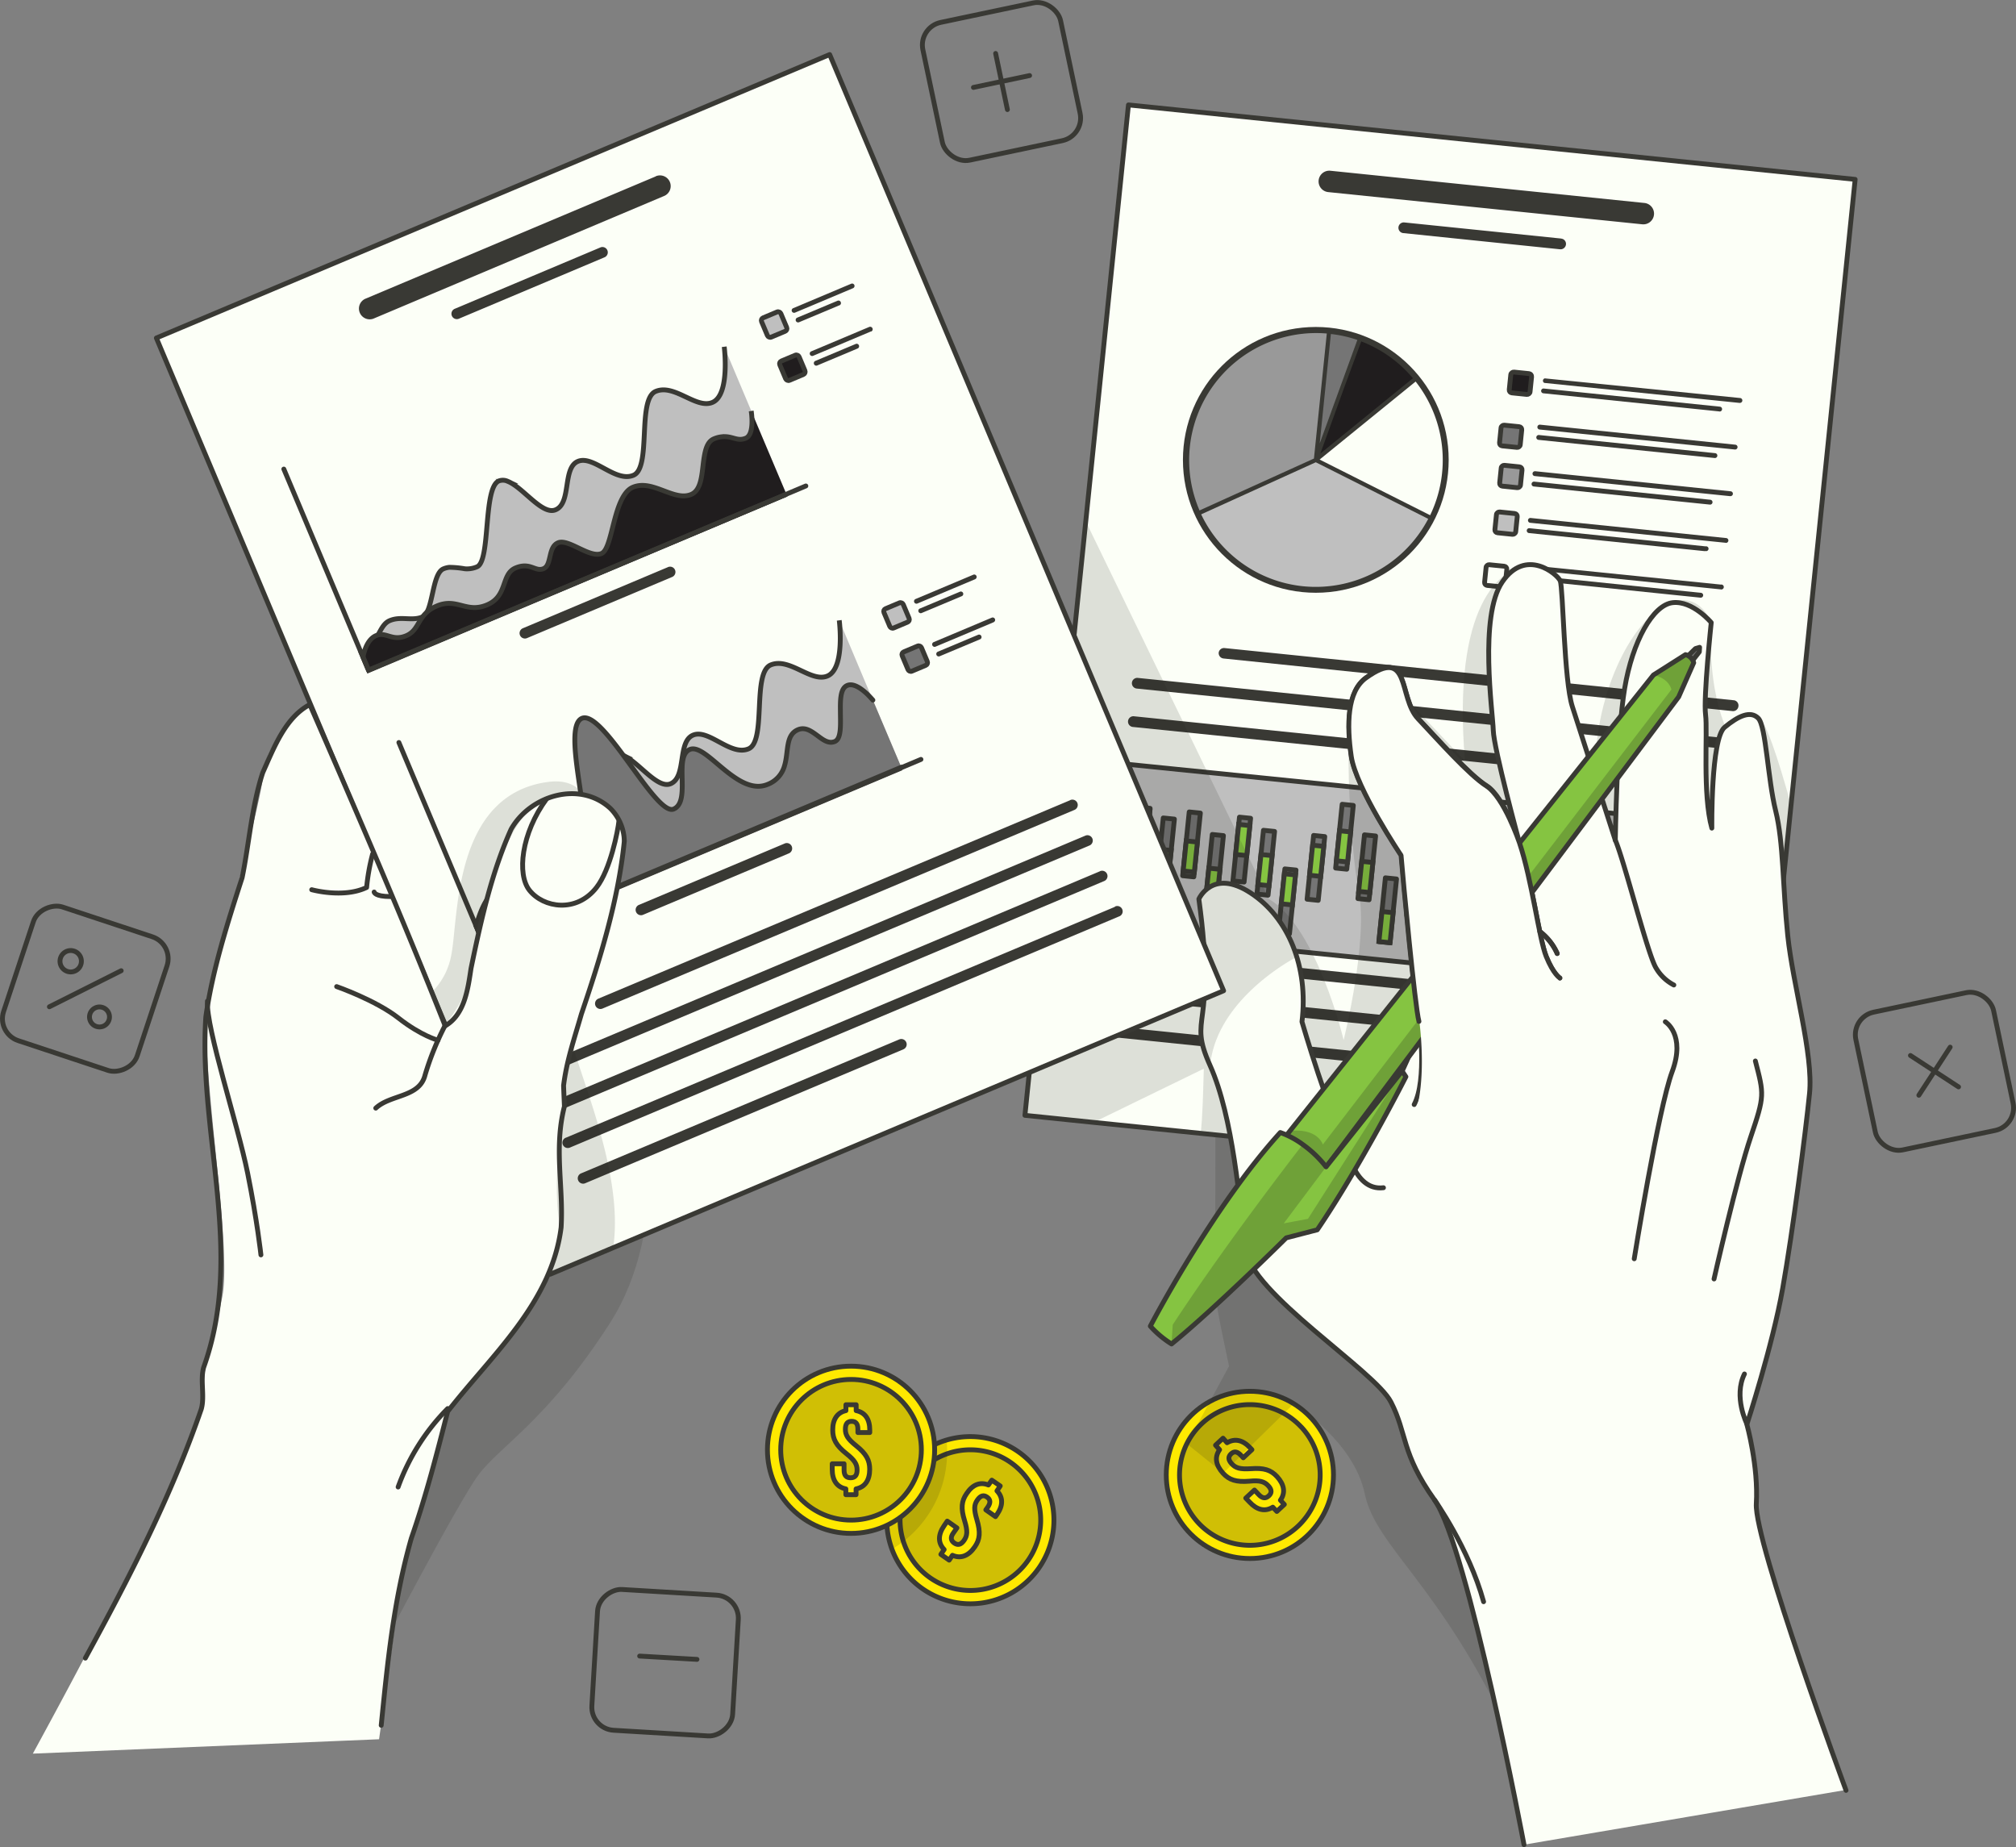 <svg xmlns="http://www.w3.org/2000/svg" xmlns:xlink="http://www.w3.org/1999/xlink" viewBox="0 0 833.13 763.19"><rect x="0" y="0" width="833.13" height="763.19" fill="#808080" stroke="none"/><defs><style>.cls-1,.cls-2,.cls-31{fill:none;}.cls-10,.cls-15,.cls-16,.cls-17,.cls-18,.cls-19,.cls-2,.cls-20,.cls-21,.cls-27,.cls-28,.cls-29,.cls-30,.cls-31,.cls-6{stroke:#393934;stroke-width:2px;}.cls-16,.cls-17,.cls-19,.cls-2,.cls-6{stroke-linecap:round;stroke-linejoin:round;}.cls-3,.cls-6{fill:#ffe900;}.cls-4{clip-path:url(#clip-path);}.cls-5,.cls-7{fill:#1e1e18;fill-opacity:0.7;}.cls-5{opacity:0.3;}.cls-22,.cls-5,.cls-7{isolation:isolate;}.cls-7{opacity:0.2;}.cls-19,.cls-8{fill:#fcfff7;}.cls-9{fill:#393934;}.cls-10,.cls-14,.cls-18,.cls-27,.cls-28{fill:#bfbfbf;}.cls-10,.cls-21{stroke-miterlimit:10;}.cls-11,.cls-15,.cls-29,.cls-30{fill:#201D1E;}.cls-12,.cls-16{fill:#757575;}.cls-13,.cls-17{fill:#999;}.cls-15,.cls-18{stroke-miterlimit:10;}.cls-20,.cls-21,.cls-22,.cls-23{fill:#85c441;}.cls-20{stroke-miterlimit:10;}.cls-22{opacity:0.4;}.cls-24{clip-path:url(#clip-path-2);}.cls-25{clip-path:url(#clip-path-3);}.cls-26{clip-path:url(#clip-path-4);}.cls-27,.cls-29,.cls-31{stroke-miterlimit:10;}.cls-28,.cls-30{stroke-miterlimit:10;}</style><clipPath id="clip-path"><path class="cls-1" d="M429.43,647.73a34.54,34.54,0,1,1-8.82-48.05A34.54,34.54,0,0,1,429.43,647.73Z"/></clipPath><clipPath id="clip-path-2"><path class="cls-1" d="M699.94,273.84l-6.22,14.1-167.22,223L507.88,499l25.21-31.72L683.29,278.9l13.26-8.41A4.75,4.75,0,0,1,699.94,273.84Z"/></clipPath><clipPath id="clip-path-3"><path class="cls-1" d="M581,444.89s-18.75,37-36.63,63.25l-12.82,3.32s-29.44,29.24-47.4,43.84a40.17,40.17,0,0,1-8.77-7.36s25.5-49,53.71-80a35.81,35.81,0,0,1,9.24,4.91,46,46,0,0,1,9.68,9.27l31.43-39.56Z"/></clipPath><clipPath id="clip-path-4"><polygon class="cls-1" points="505.67 409.36 253.41 515.52 227.41 526.47 178.41 410.04 64.62 139.65 342.87 22.54 505.67 409.36"/></clipPath></defs><g id="Layer_2" data-name="Layer 2"><g id="Layer_1-2" data-name="Layer 1"><g id="freepik--Graphics--inject-166"><rect class="cls-2" x="384.79" y="4.61" width="58.17" height="58.17" rx="9.54" transform="translate(1.94 85.99) rotate(-11.89)"/><line class="cls-2" x1="411.45" y1="22.08" x2="416.32" y2="45.28"/><line class="cls-2" x1="425.49" y1="31.22" x2="402.28" y2="36.12"/><rect class="cls-2" x="770.35" y="413.55" width="58.17" height="58.17" rx="9.54" transform="translate(-74.05 174.21) rotate(-11.89)"/><line class="cls-2" x1="805.93" y1="432.66" x2="792.98" y2="452.54"/><line class="cls-2" x1="809.38" y1="449.09" x2="789.51" y2="436.11"/><rect class="cls-2" x="245.73" y="657.9" width="58.28" height="58.28" rx="9.56" transform="translate(-427.4 920.27) rotate(-86.57)"/><line class="cls-2" x1="288.04" y1="685.63" x2="264.34" y2="684.26"/><rect class="cls-2" x="6.16" y="379.44" width="58.17" height="58.17" rx="9.54" transform="translate(-363.63 313.5) rotate(-71.67)"/><line class="cls-2" x1="50.09" y1="401.08" x2="20.41" y2="415.98"/><path class="cls-2" d="M33.07,395a4.42,4.42,0,1,1-.07-.12A.75.75,0,0,1,33.07,395Z"/><path class="cls-2" d="M44.84,418.4a4.13,4.13,0,1,1-.06-.12Z"/></g><g id="freepik--Coins--inject-166"><path class="cls-3" d="M429.43,647.73a34.54,34.54,0,1,1-8.82-48.05A34.54,34.54,0,0,1,429.43,647.73Z"/><g class="cls-4"><path class="cls-5" d="M424.93,644.61a29.06,29.06,0,1,1-7.39-40.43A29.07,29.07,0,0,1,424.93,644.61Z"/><path class="cls-2" d="M424.93,644.61a29.06,29.06,0,1,1-7.39-40.43A29.07,29.07,0,0,1,424.93,644.61Z"/><path class="cls-6" d="M408.47,613.57l1.4-2,3.49,2.4L412,616c2.61,2.72,2.55,6.11,0,9.78l-.6.87-4-2.8.79-1.12c1.33-1.88,1.07-3.21-.28-4.15s-2.64-.75-4,1.2-1.5,3.75-.21,8.1c1.56,5.21,1.28,8.18-.86,11.25-2.55,3.75-5.78,5-9.23,3.49l-1.36,2-3.43-2.38,1.36-2c-2.64-2.74-2.55-6.17,0-9.86l1.28-1.88,4,2.8L394,633.38c-1.35,1.88-1,3.23.37,4.18s2.7.83,4.05-1.12,1.52-3.86.21-8.1c-1.6-5.15-1.3-8.15.86-11.25C401.87,613.46,405,612.16,408.47,613.57Z"/><path class="cls-7" d="M391.39,600.09a46.52,46.52,0,0,1-22.76,40A34.51,34.51,0,0,1,389,595.74c.72-.27,1.44-.51,2.18-.73A45.37,45.37,0,0,1,391.39,600.09Z"/></g><path class="cls-2" d="M429.43,647.73a34.54,34.54,0,1,1-8.82-48.05A34.54,34.54,0,0,1,429.43,647.73Z"/><circle class="cls-6" cx="351.7" cy="599.02" r="34.55"/><circle class="cls-5" cx="351.7" cy="599.02" r="29.06"/><circle class="cls-2" cx="351.7" cy="599.02" r="29.06"/><path class="cls-6" d="M349.58,582.84v-2.43h4.24v2.43c3.75.77,5.62,3.58,5.62,8.06v1h-4.91v-1.37c0-2.36-.93-3.26-2.58-3.26s-2.59.9-2.59,3.26.94,4,4.42,6.79c4.24,3.39,5.63,6,5.63,9.75,0,4.48-1.88,7.36-5.63,8.11v2.4h-4.23v-2.4c-3.75-.75-5.63-3.63-5.63-8.11V604.8h4.9v2.58c0,2.36,1,3.21,2.68,3.21s2.7-.85,2.7-3.21-.94-4-4.45-6.78c-4.23-3.36-5.62-6-5.62-9.77C344.11,586.48,346,583.65,349.58,582.84Z"/><circle class="cls-6" cx="516.52" cy="609.4" r="34.55"/><path class="cls-5" d="M537.8,589.65a29.06,29.06,0,1,1-41.07-1.51h0a29,29,0,0,1,41,1.47Z"/><path class="cls-2" d="M537.8,589.65a29.06,29.06,0,1,1-41.07-1.51h0a29,29,0,0,1,41,1.47Z"/><path class="cls-6" d="M504,599l-1.67-1.87,3.1-2.89,1.67,1.87c3.22-1.87,6.52-1.16,9.56,2.12l.71.75-3.58,3.34-.94-1c-1.61-1.73-2.91-1.75-4.1-.62s-1.3,2.42.3,4.14,3.43,2.29,7.87,2c5.42-.41,8.25.49,10.82,3.26,3,3.28,3.58,6.69,1.4,9.75l1.63,1.76-3.11,2.89L526,622.74c-3.24,2-6.58,1.16-9.62-2.12L514.82,619l3.6-3.34,1.76,1.88c1.61,1.72,2.94,1.65,4.16.52s1.39-2.46-.23-4.18-3.44-2.32-7.85-1.87c-5.4.43-8.27-.51-10.82-3.29C502.42,605.4,501.84,602.08,504,599Z"/></g><path class="cls-7" d="M502.29,459.25s-.15,71.68,0,75.86,5.63,29.36,5.63,29.36l-17.42,32.1,15,12.07L534.65,580s24.82,15.32,29.36,37.25,31.55,37.91,59.57,98.65,60-135.9,60-135.9L597.1,471.11Z"/><polygon class="cls-8" points="766.66 74.12 740.17 332.6 723.88 491.6 496.22 468.28 451.92 463.75 423.56 460.84 448.7 215.45 466.34 43.35 766.66 74.12"/><polygon class="cls-1" points="766.66 74.12 740.17 332.6 723.88 491.6 496.22 468.28 451.92 463.75 423.56 460.84 448.7 215.45 466.34 43.35 766.66 74.12"/><path class="cls-9" d="M679.43,83.85,549.8,70.55a4.43,4.43,0,1,0-.9,8.82L678.53,92.66a4.43,4.43,0,1,0,.9-8.81Z"/><path class="cls-9" d="M645.16,98.56l-64.81-6.65a2.21,2.21,0,1,0-.45,4.4h0L644.71,103a2.24,2.24,0,0,0,2.44-2,2.18,2.18,0,0,0-1.95-2.41Z"/><path class="cls-9" d="M716.49,289.33,506.08,267.77a2.21,2.21,0,0,0-2.44,1.87,2.24,2.24,0,0,0,2,2.44L716,293.81a2.21,2.21,0,0,0,2.42-2h0a2.19,2.19,0,0,0-1.86-2.48Z"/><path class="cls-9" d="M714.94,305.17,470.2,280.1a2.21,2.21,0,0,0-2.42,1.95v0a2.22,2.22,0,0,0,1.88,2.44l244.66,25.06a2.21,2.21,0,1,0,.45-4.4Z"/><path class="cls-9" d="M644.73,314,468.51,295.94a2.22,2.22,0,0,0-.47,4.41h0l176.22,18a2.21,2.21,0,0,0,2.42-2h0a2.19,2.19,0,0,0-1.94-2.42Z"/><rect class="cls-10" x="550.45" y="236.62" width="70.22" height="247.94" transform="matrix(0.1, -0.99, 0.99, 0.1, 167.16, 906.35)"/><circle class="cls-9" cx="543.77" cy="190.01" r="54.91"/><path class="cls-8" d="M545.35,189.88l45.67,23a52.5,52.5,0,0,0-6-55.23Z"/><path class="cls-11" d="M545.65,187.4l38.25-31.12a52.38,52.38,0,0,0-21.35-15.22l-7,18.93Z"/><path class="cls-12" d="M550,138l-4.62,45.21,15.56-42.76A52,52,0,0,0,550,138Z"/><path class="cls-13" d="M543,189.46l5.31-51.66a52.5,52.5,0,0,0-52.59,73.11Z"/><path class="cls-14" d="M538.44,242.22a52.48,52.48,0,0,0,51.79-27.84L543.76,191l-47.37,21.52A52.5,52.5,0,0,0,538.44,242.22Z"/><rect class="cls-15" x="624" y="154.04" width="8.64" height="8.64" rx="1.18" transform="translate(406.75 767.26) rotate(-84.15)"/><path class="cls-9" d="M718.93,166.48l-80.72-8.27a1,1,0,0,1-.49-1.31,1,1,0,0,1,.69-.56l80.73,8.12a1,1,0,0,1-.21,2Z"/><path class="cls-9" d="M710.59,170l-72.81-7.5a1,1,0,0,1-.89-1.09,1,1,0,0,1,1.06-.88h0l72.81,7.5a1,1,0,0,1-.2,2Z"/><rect class="cls-16" x="622.03" y="173.29" width="8.64" height="8.64" rx="1.18" transform="matrix(0.1, -0.99, 0.99, 0.1, 385.82, 782.59)"/><path class="cls-9" d="M717,185.73l-80.76-8.26a1,1,0,0,1,.21-2l80.7,8.27a1,1,0,0,1,.9,1.08A1,1,0,0,1,717,185.73Z"/><path class="cls-9" d="M708.6,189.24l-72.79-7.5a1,1,0,0,1,.18-2l72.82,7.5a1,1,0,1,1-.21,2Z"/><rect class="cls-17" x="620.06" y="192.56" width="8.64" height="8.64" rx="1.18" transform="translate(364.88 797.94) rotate(-84.15)"/><path class="cls-9" d="M714.94,205l-80.61-8.29a1,1,0,1,1,0-2l.17,0L715.24,203a1,1,0,0,1,.89,1.09,1,1,0,0,1-1.1.9Z"/><path class="cls-9" d="M706.63,208.49,633.82,201a1,1,0,0,1-.88-1.08A1,1,0,0,1,634,199l72.81,7.49a1,1,0,1,1-.21,2Z"/><rect class="cls-18" x="618.08" y="211.83" width="8.64" height="8.64" rx="1.18" transform="translate(343.94 813.28) rotate(-84.15)"/><path class="cls-9" d="M713.06,224.26,632.36,216a1,1,0,0,1-.9-1.08h0a1,1,0,0,1,1.09-.9l80.72,8.29a1,1,0,1,1,0,2Z"/><path class="cls-9" d="M704.66,227.74l-72.81-7.49a1,1,0,0,1,.21-2l72.81,7.5a1,1,0,0,1,1.18.76,1,1,0,0,1-.76,1.18,1.05,1.05,0,0,1-.63-.07Z"/><rect class="cls-19" x="616.11" y="231.08" width="8.64" height="8.64" rx="1.18" transform="matrix(0.1, -0.99, 0.99, 0.1, 323.02, 828.61)"/><path class="cls-9" d="M711,243.51l-80.73-8.27a1,1,0,0,1-.48-1.31,1,1,0,0,1,.69-.56l80.67,8.17a1,1,0,0,1,.41,2,1,1,0,0,1-.62-.07Z"/><path class="cls-9" d="M702.7,246.94l-72.82-7.5a1,1,0,1,1,0-2h.18l72.79,7.5a1,1,0,0,1,0,2Z"/><rect class="cls-16" x="665.53" y="369.35" width="26.49" height="4.63" transform="translate(239.86 1009.02) rotate(-84.15)"/><rect class="cls-20" x="672.24" y="372.34" width="12.47" height="4.63" transform="translate(236.62 1011.41) rotate(-84.15)"/><rect class="cls-16" x="676.6" y="363.75" width="26.49" height="4.63" transform="translate(255.37 1015.01) rotate(-84.15)"/><rect class="cls-21" x="683.59" y="363.74" width="12.47" height="4.63" transform="translate(255.37 1014.98) rotate(-84.15)"/><rect class="cls-16" x="686.45" y="369.85" width="26.49" height="4.63" transform="translate(258.15 1030.27) rotate(-84.15)"/><rect class="cls-20" x="693.76" y="366.93" width="12.47" height="4.63" transform="translate(261.32 1027.96) rotate(-84.15)"/><rect class="cls-16" x="655.69" y="363.09" width="26.49" height="4.63" transform="translate(237.26 993.61) rotate(-84.15)"/><rect class="cls-20" x="662.41" y="366.06" width="12.47" height="4.63" transform="translate(234.04 995.98) rotate(-84.15)"/><rect class="cls-16" x="644.53" y="369.79" width="26.49" height="4.63" transform="translate(220.56 988.52) rotate(-84.15)"/><rect class="cls-20" x="651.12" y="373.81" width="12.47" height="4.63" transform="translate(216.19 991.71) rotate(-84.15)"/><rect class="cls-16" x="634.84" y="361.92" width="26.49" height="4.63" transform="translate(219.69 971.83) rotate(-84.15)"/><rect class="cls-20" x="641.24" y="367.94" width="12.47" height="4.63" transform="translate(213.15 976.62) rotate(-84.15)"/><rect class="cls-16" x="623.05" y="374.65" width="26.49" height="4.63" transform="translate(196.44 971.52) rotate(-84.15)"/><rect class="cls-20" x="629.43" y="380.64" width="12.47" height="4.63" transform="translate(189.91 976.28) rotate(-84.15)"/><rect class="cls-16" x="614.38" y="356.97" width="26.49" height="4.63" transform="translate(206.24 947.02) rotate(-84.15)"/><rect class="cls-20" x="621.1" y="359.98" width="12.47" height="4.63" transform="translate(202.98 949.43) rotate(-84.15)"/><rect class="cls-16" x="604.15" y="354.4" width="26.49" height="4.63" transform="translate(199.61 934.53) rotate(-84.15)"/><rect class="cls-20" x="611.48" y="351.41" width="12.47" height="4.63" transform="translate(202.87 932.17) rotate(-84.15)"/><rect class="cls-16" x="592.11" y="369.86" width="26.49" height="4.63" transform="translate(173.41 936.44) rotate(-84.15)"/><rect class="cls-20" x="599.52" y="365.9" width="12.47" height="4.63" transform="translate(177.71 933.29) rotate(-84.15)"/><rect class="cls-16" x="582.92" y="357.2" width="26.49" height="4.63" transform="translate(177.75 915.93) rotate(-84.15)"/><rect class="cls-20" x="589.72" y="359.22" width="12.47" height="4.63" transform="translate(175.56 917.53) rotate(-84.15)"/><rect class="cls-16" x="571.81" y="363.05" width="26.49" height="4.63" transform="translate(161.96 910.13) rotate(-84.15)"/><rect class="cls-20" x="578.54" y="366.02" width="12.47" height="4.63" transform="translate(158.76 912.52) rotate(-84.15)"/><rect class="cls-16" x="560.23" y="373.81" width="26.49" height="4.63" transform="translate(140.86 908.27) rotate(-84.15)"/><rect class="cls-20" x="566.56" y="380.76" width="12.47" height="4.63" transform="translate(133.33 913.84) rotate(-84.15)"/><rect class="cls-16" x="551.59" y="356.04" width="26.49" height="4.63" transform="translate(150.77 883.72) rotate(-84.15)"/><rect class="cls-20" x="558.18" y="360.02" width="12.47" height="4.63" transform="translate(146.44 886.88) rotate(-84.15)"/><rect class="cls-16" x="542.38" y="343.41" width="26.49" height="4.63" transform="translate(155.06 863.22) rotate(-84.15)"/><rect class="cls-20" x="549.01" y="347.39" width="12.47" height="4.63" transform="translate(150.76 866.41) rotate(-84.15)"/><rect class="cls-16" x="530.58" y="356.28" width="26.49" height="4.63" transform="translate(131.66 863.04) rotate(-84.15)"/><rect class="cls-20" x="537.9" y="353.35" width="12.47" height="4.63" transform="translate(134.85 860.71) rotate(-84.15)"/><rect class="cls-16" x="518.7" y="370.11" width="26.49" height="4.63" transform="translate(107.23 863.64) rotate(-84.15)"/><rect class="cls-20" x="526.2" y="365.16" width="12.47" height="4.63" transform="translate(112.6 859.68) rotate(-84.15)"/><rect class="cls-16" x="509.84" y="354.15" width="26.49" height="4.63" transform="translate(115.16 840.5) rotate(-84.15)"/><rect class="cls-20" x="516.54" y="357.18" width="12.47" height="4.63" transform="translate(111.87 842.91) rotate(-84.15)"/><rect class="cls-16" x="499.92" y="348.73" width="26.49" height="4.63" transform="translate(111.65 825.75) rotate(-84.15)"/><rect class="cls-20" x="507.34" y="344.76" width="12.47" height="4.63" transform="translate(115.95 822.6) rotate(-84.15)"/><rect class="cls-16" x="488.69" y="355.89" width="26.49" height="4.63" transform="translate(94.44 821.01) rotate(-84.15)"/><rect class="cls-20" x="495" y="362.84" width="12.47" height="4.63" transform="translate(86.89 826.56) rotate(-84.15)"/><rect class="cls-16" x="479.16" y="346.57" width="26.49" height="4.63" transform="translate(95.15 803.17) rotate(-84.15)"/><rect class="cls-20" x="485.67" y="351.58" width="12.47" height="4.63" transform="translate(89.71 807.16) rotate(-84.15)"/><rect class="cls-16" x="468.43" y="349.07" width="26.49" height="4.63" transform="translate(83.03 794.73) rotate(-84.15)"/><rect class="cls-20" x="474.83" y="355.05" width="12.47" height="4.63" transform="translate(76.53 799.5) rotate(-84.15)"/><rect class="cls-16" x="458.4" y="344.61" width="26.49" height="4.63" transform="translate(78.45 780.76) rotate(-84.15)"/><rect class="cls-20" x="466.03" y="338.71" width="12.47" height="4.63" transform="translate(84.88 776.07) rotate(-84.15)"/><path class="cls-9" d="M703.41,416.94,493,395.36a2.23,2.23,0,0,0-2.43,2,2.19,2.19,0,0,0,1.94,2.41h0L703,421.28a2.18,2.18,0,1,0,.45-4.34Z"/><path class="cls-9" d="M701.81,432.78,457.13,407.69a2.22,2.22,0,0,0-2.43,2,2.19,2.19,0,0,0,1.94,2.42h0l244.67,25.08a2.22,2.22,0,0,0,2.41-2,2.19,2.19,0,0,0-1.94-2.41Z"/><path class="cls-9" d="M597.4,438.16,455.5,423.61a2.22,2.22,0,0,0-2.43,2,2.2,2.2,0,0,0,2,2.41h0L597,442.56a2.21,2.21,0,0,0,.45-4.4Z"/><path class="cls-7" d="M726.62,296.6c-7.26-.58-9.77,11-9.77,11s-11.47-15-9.66-50.39c0,0-5.62-15.68-20.62-6.21S656,293.81,659.71,330.18l-29.13-96.9C620.49,235.41,600,249,605.4,314.41l-31.87-33.74s-8.62-2.78-13.5,4.85-2.55,62.28,1.48,82.71-6.24,61.49-6.24,61.49-11-46.49-30.86-58.26l-75.68-156L423.56,460.84l28.36,2.91,45.56-22.18c-.27,10.25-.51,19.68-1.26,26.71L723.88,491.6l16.29-159C734.64,312.78,729.35,296.81,726.62,296.6Z"/><polygon class="cls-2" points="766.66 74.12 740.17 332.6 723.88 491.6 496.22 468.28 451.92 463.75 423.56 460.84 448.7 215.45 466.34 43.35 766.66 74.12"/><path class="cls-8" d="M762.91,739.55l-133.1,22.64s-23.17-123.07-37-142.47-11.25-27.37-18-40.44c-4-7.89-24.37-22.61-40.28-37.14h0c-1.39-1.25-2.74-2.51-4-3.74-.56-.51-1.09-1-1.61-1.56-2.12-2.1-4.09-4.14-5.83-6.15-.64-.71-1.27-1.42-1.88-2.14a30.38,30.38,0,0,1-6.45-11.41,3,3,0,0,1-.11-.58,4.08,4.08,0,0,1-.11-.7c-.36-2.9-.73-6.22-1.11-9.82a19.35,19.35,0,0,0-.24-2.21l-.12-.9c-.31-3-.67-6.19-1.08-9.47s-.87-7-1.39-10.57c-.17-1.24-.34-2.48-.54-3.75h0c-.21-1.39-.44-2.78-.66-4.18l-.66-3.62a3.7,3.7,0,0,0-.11-.56l-.79-4.17a1.79,1.79,0,0,1-.09-.46c-.26-1.22-.51-2.42-.79-3.64-.58-2.72-1.23-5.38-1.87-8a98.54,98.54,0,0,0-5-14.25c-9.6-21.42,2.89-13.68-4.63-68.81,0,0,5.53-12.79,21.3-2.57a41.64,41.64,0,0,1,3.52,2.57h0a44,44,0,0,1,8.38,9,51.71,51.71,0,0,1,7.24,15A65,65,0,0,1,538,422.24s11.85,40.61,18.09,49.85,32.06-43.85,30.39-50a84.64,84.64,0,0,1-1.33-8.39c-.11-.92-.22-1.88-.35-2.93s-.25-2.1-.36-3.21a11.93,11.93,0,0,0-.21-1.63v-.65c-.22-2.12-.48-4.37-.73-6.69a15.69,15.69,0,0,0-.2-1.88c-.12-1.11-.23-2.25-.34-3.37a5.42,5.42,0,0,1,0-.57,18.11,18.11,0,0,0-.21-1.87c-.15-1.31-.28-2.64-.41-4s-.23-2.28-.34-3.43c-.22-2.15-.43-4.31-.64-6.39-.15-1.55-.3-3.09-.43-4.59a3.58,3.58,0,0,0-.09-1c-.79-8.25-1.41-15-1.63-17.93,0,0-18.75-27.78-20.62-40.86s-1.76-26.87,6.09-32.47c18.6-13.24,13.12,8.1,21.48,16.87s21.09,23.3,28.33,27.82c6.67,4.24,12.64,20.62,13.48,23.09-1-3.59-10.5-39-10.71-46.11-.24-7.5-6-47.17,3.75-61.4s22.71-3.18,23.91-.37,1.55,41.24,5,51.93,17.79,55.24,17.79,55.24.6-43.34,3.75-62.74,11.66-34.57,19.91-35.43,15.88,8.23,15.88,8.23-3.26,30.93-2.33,38.07-1.34,32.94,2.57,46.87c0,0-.45-37,5.29-41.68s10.67-7,13.89-3.75,3.92,25.07,7.2,38.23,2.87,31,5,51.57,10.65,49,9,65.31-6.88,56.69-11.06,80.41S722,588.62,722,588.62s4.85,17.34,3.91,32.8S762.91,739.55,762.91,739.55Z"/><path class="cls-22" d="M712.72,300.41h0c-.2.13-.71.54-1.44,1.16a23.13,23.13,0,0,1,1.46-2.44Z"/><path class="cls-7" d="M535.93,395.36s-33.21,16.87-35.83,45c-9.6-21.43,2.89-13.68-4.63-68.82,0,0,5.53-12.78,21.3-2.57,1.21.8,2.39,1.66,3.52,2.57h0a44.24,44.24,0,0,1,8.38,9Z"/><path class="cls-2" d="M629.81,762.19s-23.17-123.07-37-142.47-11.25-27.37-18-40.44-58-44.86-60.25-63.44-4.87-54.12-14.47-75.56,2.89-13.69-4.65-68.82c0,0,5.63-12.79,21.32-2.57s24.05,30.65,21.29,53.28c0,0,11.85,40.56,18.11,49.82s32-43.84,30.35-50.05-6.62-59-7.38-68.61c0,0-18.75-27.8-20.63-40.89s-1.76-26.86,6.1-32.45c18.59-13.23,13.12,8.1,21.48,16.87s21.09,23.29,28.31,27.82,13.51,23.49,13.51,23.49-10.59-38.88-10.79-46.39-6-47.17,3.75-61.38,22.72-3.21,23.92-.39,1.55,41.24,5,51.92l17.76,55.25s.61-43.34,3.86-62.75,11.66-34.56,19.91-35.43,15.87,8.23,15.87,8.23-3.26,30.94-2.34,38.08-1.33,32.92,2.59,46.86c0,0-.45-36.95,5.28-41.67s10.67-7,13.9-3.75,3.91,25.07,7.19,38.23,2.87,31,5,51.57,10.65,49,9,65.29-6.88,56.71-11.08,80.44-14.81,56.24-14.81,56.24,4.84,17.34,3.9,32.81,37.08,118.42,37.08,118.42"/><path class="cls-2" d="M667.55,347.14c3.88,9.11,13.46,47.58,16.87,52.9a18.22,18.22,0,0,0,7.31,6.94"/><path class="cls-2" d="M627.91,348.17c5.2,15.32,8.14,39.73,11.1,47.08s5.63,8.86,5.63,8.86"/><path class="cls-2" d="M636.33,384.88a23.18,23.18,0,0,1,7.2,9.09"/><path class="cls-2" d="M556.17,472s2.83,20.31,15.56,18.75"/><path class="cls-2" d="M586.52,422s3.3,24.15-2.1,34.38"/><path class="cls-2" d="M688.2,422.18s8.55,5.24,2.83,20.63-15.67,77.29-15.67,77.29"/><path class="cls-2" d="M725.42,438.38c3.58,13.87,3.9,14.23-1.88,31.27s-15.2,58.79-15.2,58.79"/><path class="cls-2" d="M721.91,588.32s-5.62-11.25-1-20.62"/><path class="cls-2" d="M592.82,619.74S607,639.59,613.11,661.8"/><polygon class="cls-16" points="696.83 271.74 700.65 267.98 702.38 267.47 702.26 269.34 698.76 273.82 696.83 271.74"/><path class="cls-23" d="M699.94,273.84l-6.22,14.1-167.22,223L507.88,499l25.21-31.72L683.29,278.9l13.26-8.41A4.75,4.75,0,0,1,699.94,273.84Z"/><g class="cls-24"><path class="cls-5" d="M699.94,273.84l-6.22,14.1-167.22,223L507.88,499l25.21-31.72c11.63-1.2,13.58,5.62,13.58,5.62l144.06-188c-1.42-5.06-7.49-6-7.49-6l13.25-8.42A4.74,4.74,0,0,1,699.94,273.84Z"/></g><path class="cls-2" d="M699.94,273.84l-6.22,14.1-167.22,223L507.88,499l25.21-31.72L683.29,278.9l13.26-8.41A4.75,4.75,0,0,1,699.94,273.84Z"/><path class="cls-23" d="M581,444.89s-18.75,37-36.63,63.25l-12.82,3.32s-29.44,29.24-47.4,43.84a40.17,40.17,0,0,1-8.77-7.36s25.5-49,53.71-80a35.81,35.81,0,0,1,9.24,4.91,46,46,0,0,1,9.68,9.27l31.43-39.56Z"/><g class="cls-25"><path class="cls-5" d="M581,444.89s-18.75,37-36.63,63.25l-12.82,3.32s-29.44,29.24-47.4,43.84l.49-7.94c19.48-29.75,44.23-62.21,53.69-74.47a46,46,0,0,1,9.68,9.27l-17.48,23.32,10-1.88,38.9-61.08Z"/></g><path class="cls-2" d="M581,444.89s-18.75,37-36.63,63.25l-12.82,3.32s-29.44,29.24-47.4,43.84a40.17,40.17,0,0,1-8.77-7.36s25.5-49,53.71-80a35.81,35.81,0,0,1,9.24,4.91,46,46,0,0,1,9.68,9.27l31.43-39.56Z"/><path class="cls-8" d="M644.6,404.08l-52.23,50.61-8.34,8.1c5.72-14.7,2.94-37.49,2.59-40.17h0V422a82.43,82.43,0,0,1-1.33-8.4c-.12-.92-.23-1.87-.36-2.92s-.24-2.1-.36-3.21a13.42,13.42,0,0,0-.2-1.63v-.66c-.23-2.12-.49-4.37-.73-6.69a15.49,15.49,0,0,0-.21-1.87c-.11-1.11-.23-2.25-.34-3.38a5.23,5.23,0,0,1,0-.56c0-.64-.15-1.29-.2-1.88-.15-1.31-.29-2.64-.42-4s-.22-2.29-.33-3.43c-.23-2.16-.44-4.31-.64-6.39-.15-1.56-.3-3.1-.43-4.6a3.3,3.3,0,0,0-.1-1c-.78-8.25-1.4-15-1.63-17.92,0,0-18.74-27.78-20.62-40.87s-1.76-26.86,6.09-32.47c18.6-13.23,13.13,8.1,21.49,16.87s21.09,23.31,28.32,27.82,13.29,23.34,13.29,23.34c5.2,15.3,8.14,39.71,11.1,47.06S644.6,404.08,644.6,404.08Z"/><path class="cls-2" d="M636.33,384.88a23.18,23.18,0,0,1,7.2,9.09"/><path class="cls-2" d="M644.62,404.08s-2.65-1.52-5.63-8.87-5.9-31.76-11.09-47.07c0,0-6.36-18.75-13.6-23.36s-20-19-28.3-27.82-2.89-30.18-21.49-16.87c-7.85,5.62-8,19.38-6.09,32.45S579,353.42,579,353.42c.77,9.64,5.72,62.43,7.39,68.61"/><g id="freepik--left-hand--inject-166"><path class="cls-7" d="M265.9,451.49s11.87,55.11-13.84,95.19-45.49,50.79-54.36,62.75S154,688.26,154,688.26L113.3,567.77l40.68-149Z"/><polygon class="cls-8" points="505.67 409.36 253.41 515.52 227.41 526.47 178.41 410.04 64.62 139.65 342.87 22.54 505.67 409.36"/><g class="cls-26"><path class="cls-9" d="M271,72.88,150.87,123.49a4.44,4.44,0,0,0,3.43,8.18h0L274.39,81a4.42,4.42,0,1,0-3.29-8.21l-.14.06Z"/><path class="cls-9" d="M248,102.29l-60,25.27a2.22,2.22,0,1,0,1.72,4.09l60-25.29a2.21,2.21,0,1,0-1.52-4.16Z"/><path class="cls-27" d="M346.83,256.31s2.53,19.89-4.88,23c-6.76,2.85-15.67-7.82-23.45-4.56s-1.65,31.5-9.15,34.65-16.53-8.44-23-5.63-2.55,17.25-9.22,20.06c-5.51,2.31-13.39-9.22-19.68-11.75a4.75,4.75,0,0,0-3.75-.19c-6.6,2.77-3.32,33.09-9,35.47a10.84,10.84,0,0,1-5.06.84,35.64,35.64,0,0,0-6.43-.62,8.24,8.24,0,0,0-2.4.62c-4.86,2-4.2,18-8.64,19.87s-8.83-.45-13.58,1.54-4.67,10.29-11.75,13.27l3,7.11,172.67-72.67"/><polyline class="cls-2" points="164.84 306.78 199.8 389.85 380.59 313.77"/><path class="cls-16" d="M360.72,289.27s-.86-1-2.14-2.3c-2.23-2.16-5.77-4.9-8.47-3.75s-2.87,5.47-2.81,10.16c0,5.62.56,11.81-2.31,13-2.44,1-4.61-.51-6.86-2.2-2.57-1.87-5.19-4-8.36-2.68-5.33,2.25-3.75,9.19-5.63,15.13a11.46,11.46,0,0,1-7,7.5c-4.59,1.87-9.26,0-13.66-3-7.5-5.06-14.1-13.27-18.41-11.46-6.88,2.91.69,21.51-6.69,24.62-4.13,1.74-12.68-11.25-21-22.5-6.56-8.86-13-16.59-16.87-15-8.91,3.75,5.77,48.24-.7,51l-.2.09a6.9,6.9,0,0,1-6.43-.62c-2.33-1.31-4.24-3.2-6.81-2.12-4.78,2-2,19.46-7.23,21.68s-8.42-1-14.35,1.5c-5,2.11-8,14.24-8,14.24l3,7.11L372.47,317"/><path class="cls-9" d="M324.16,348.57l-60,25.27a2.22,2.22,0,1,0,1.73,4.08l60-25.27a2.22,2.22,0,1,0-1.73-4.08Z"/><rect class="cls-28" x="366.18" y="249.96" width="8.64" height="8.64" rx="1.18" transform="translate(-69.62 163.6) rotate(-22.82)"/><path class="cls-9" d="M403.12,239.26l-24,10.1a1,1,0,0,1-1.31-.54,1,1,0,0,1,.52-1.3l24-10.1a1,1,0,0,1,.77,1.83Z"/><path class="cls-9" d="M397.48,246.32l-16.68,7a1,1,0,0,1-.78-1.83h0l16.68-7a1,1,0,0,1,1.3.52A1,1,0,0,1,397.48,246.32Z"/><rect class="cls-16" x="373.7" y="267.81" width="8.64" height="8.64" rx="1.18" transform="translate(-75.95 167.91) rotate(-22.82)"/><path class="cls-9" d="M410.62,257.1l-24,10.09a1,1,0,0,1-.77-1.88l24-10.1a1,1,0,1,1,.77,1.87Z"/><path class="cls-9" d="M405,264.15l-16.67,7a1,1,0,1,1-.78-1.87h0l16.68-7a1,1,0,0,1,1.32.56,1,1,0,0,1-.55,1.32Z"/><path class="cls-9" d="M442.19,330.66l-195,82a2.22,2.22,0,0,0,1.72,4.09l195-82.06a2.21,2.21,0,1,0-1.52-4.15l-.21.08Z"/><path class="cls-9" d="M448.38,345.34l-226.7,95.4a2.21,2.21,0,0,0,1.51,4.16l.21-.09,226.68-95.4a2.21,2.21,0,1,0-1.39-4.2l-.31.13Z"/><path class="cls-9" d="M454.55,360l-226.69,95.4a2.21,2.21,0,0,0,1.52,4.16l.21-.09,226.64-95.4a2.21,2.21,0,0,0-1.52-4.16l-.2.09Z"/><path class="cls-9" d="M460.73,374.7,234.05,470a2.21,2.21,0,1,0,1.39,4.19,1.2,1.2,0,0,0,.31-.13l226.69-95.4a2.2,2.2,0,0,0,1.4-2.79,2.22,2.22,0,0,0-2.8-1.41l-.31.13Z"/><path class="cls-9" d="M371.69,429.44,240.22,484.78a2.21,2.21,0,0,0,1.51,4.16l.21-.09,131.47-55.32a2.22,2.22,0,0,0-1.72-4.09Z"/><path class="cls-27" d="M299.29,143.27s2.53,19.91-4.88,23c-6.77,2.85-15.69-7.81-23.45-4.55s-1.65,31.47-9.15,34.64-16.55-8.43-23-5.72-2.55,17.25-9.22,20c-5.51,2.33-13.39-9.2-19.69-11.73a4.79,4.79,0,0,0-3.75-.19c-6.59,2.78-3.31,33.07-9,35.47a10.46,10.46,0,0,1-5.06.82,38.65,38.65,0,0,0-6.43-.6,8.57,8.57,0,0,0-2.4.62c-4.86,2-4.2,18-8.65,19.86s-8.83-.44-13.57,1.55-4.67,10.29-11.75,13.27l3,7.11L325,204.22"/><path class="cls-29" d="M310.44,169.8s1.58,9.63-2.23,11.25c-3.17,1.33-5.12-.53-8.45-.64a11,11,0,0,0-4.75.92c-3.05,1.27-3.75,5.4-4.33,9.82-.67,5.46-1,11.38-5,13.12-2.8,1.19-5.81.49-8.93-.6-5-1.72-10.18-4.46-15.22-2.34-2.44,1-4.14,3.75-5.47,7-3.13,7.74-4.11,19-7.5,20.37-4.82,2.05-13.65-6.24-17.92-4.44s-2.53,9.22-6,10.69-5.46-2.85-11.57-.29-3.13,11.61-11.75,15.25-12.41-3.06-20.74.45-6.82,9.84-12.71,12.31-8.36-1.87-12.56,0-5.21,8.42-5.27,8.83l2.31,5.48L325,204.22"/><polyline class="cls-2" points="117.29 193.81 152.26 276.88 333.03 200.79"/><path class="cls-9" d="M276.08,234.31l-60,25.27a2.21,2.21,0,1,0,1.7,4.08l60-25.27a2.21,2.21,0,1,0-1.72-4.08Z"/><rect class="cls-28" x="315.6" y="129.78" width="8.64" height="8.64" rx="1.18" transform="translate(-26.97 134.57) rotate(-22.82)"/><path class="cls-9" d="M352.55,119.07l-24,10.1a1,1,0,0,1-1.31-.54,1,1,0,0,1,.54-1.29l24-10.11a1,1,0,0,1,1.29.55,1,1,0,0,1-.5,1.28Z"/><path class="cls-9" d="M346.9,126.14l-16.68,7a1,1,0,0,1-.77-1.88l16.68-7a1,1,0,0,1,1.3.53,1,1,0,0,1-.48,1.35Z"/><rect class="cls-30" x="323.13" y="147.63" width="8.64" height="8.64" rx="1.18" transform="translate(-33.3 138.89) rotate(-22.82)"/><path class="cls-9" d="M360,136.92l-24,10.1a1,1,0,0,1-1.29-.54,1,1,0,0,1,.5-1.29h0l24-10.1A1,1,0,1,1,360,137Z"/><path class="cls-9" d="M354.4,144l-16.66,7a1,1,0,0,1-1.34-.55,1,1,0,0,1,.55-1.33l16.68-7a1,1,0,0,1,1.32.55A1,1,0,0,1,354.4,144Z"/><path class="cls-7" d="M253.41,515.52l-26,11L178.41,410A28.85,28.85,0,0,0,186.6,394c2.92-15.6.86-65.74,39.91-70.92s6.11,82.64,7.91,99.36C236.07,437.67,258.33,482,253.41,515.52Z"/></g><polygon class="cls-2" points="505.67 409.36 253.41 515.52 227.41 526.47 178.41 410.04 64.62 139.65 342.87 22.54 505.67 409.36"/><path class="cls-8" d="M237.7,428.78c4.39-15,21.49-63,19.24-84.26a21.91,21.91,0,0,0-1.2-5.18c-6-15.86-30.52-14.32-40-1.18-10.33,14.46-18.75,40.48-19.5,56.24a48.94,48.94,0,0,1-7.5,22.24h0a55.76,55.76,0,0,1-5,7L127.92,291.05a75.87,75.87,0,0,0-14.64,16.33A27.06,27.06,0,0,0,109,318.76c-1.14,13.08-16,66.91-22,89.4-.13.49-.26,1-.37,1.41-5.92,21.78,9.71,102.69,5.23,126.2s-7.24,23-7.89,39.67c-.47,12.18-17.91,49.23-37.5,87.26-11.24,21.81-23.09,43.89-32.9,61.87l143.08-5.94c2.47-17.38,5-35.74,7.35-53.51a197.35,197.35,0,0,1,4.27-22h0c3.15-12.75,7-24.28,9.37-31a286.92,286.92,0,0,0,7.5-30.16c16.65-17.62,38.47-45.31,44.79-64.06v-.13a23.23,23.23,0,0,0,1.42-12.15,55.74,55.74,0,0,1-1.14-10.23h0C229.4,475.05,234,441.25,237.7,428.78Z"/><path class="cls-2" d="M35.26,685.11c17.92-32.79,35.37-66.52,47.92-102.89,1.5-5.23-.51-12.05,1-17.28,17-47.22-2.29-96.39.88-144.78,2.68-19.07,8.77-38.24,15-57.5,2.87-13.89,3.93-29.45,8.53-43.43,4.72-10.54,9.37-22.78,19.44-28.12,19.12,43.81,38.17,87.83,55.94,132.76,8-4.65,9.37-15,10.68-23.71,4.31-20.87,8.68-40,16.57-57.55,8-14.12,28.46-20.14,41-8.61A19.6,19.6,0,0,1,258,347.55c-2.44,24.23-10,48.75-17.72,71.39-3,10.46-6.09,19.22-7.38,29.6.13,3.45.2,5.16.35,8.61-4.44,17.41-.35,32.75-1.36,50C228,538.36,203,560.07,185,583.22c-4.46,17.41-8.91,34.83-15,52.32-7.5,26.25-9.9,52.12-12.46,77.33"/><path class="cls-2" d="M183.88,423.82a116.68,116.68,0,0,0-8.25,20.47c-2.34,9.18-14.21,7.87-20.34,13.57"/><path class="cls-2" d="M139.12,407.64s16.14,5.62,25.55,13S181,429.8,181,429.8"/><path class="cls-2" d="M128.82,367.61s13.13,3.66,22.69-.93A84.52,84.52,0,0,1,154,352.82"/><path class="cls-2" d="M154.62,368.57s.13,1.87,6.77,1.87"/><path class="cls-2" d="M185,582a88.89,88.89,0,0,0-20.47,32.4"/><path class="cls-2" d="M85.72,413.64c-.59,11.24,12.6,51.14,16.6,71s5.51,33.86,5.51,33.86"/></g><path class="cls-31" d="M226.07,329.82c-10.81,14.6-12.42,31.53-7.29,38,5.82,7.34,19.46,9.51,27.74-1.14,5.72-7.36,8.85-23.4,9.27-27.58"/></g></g></svg>